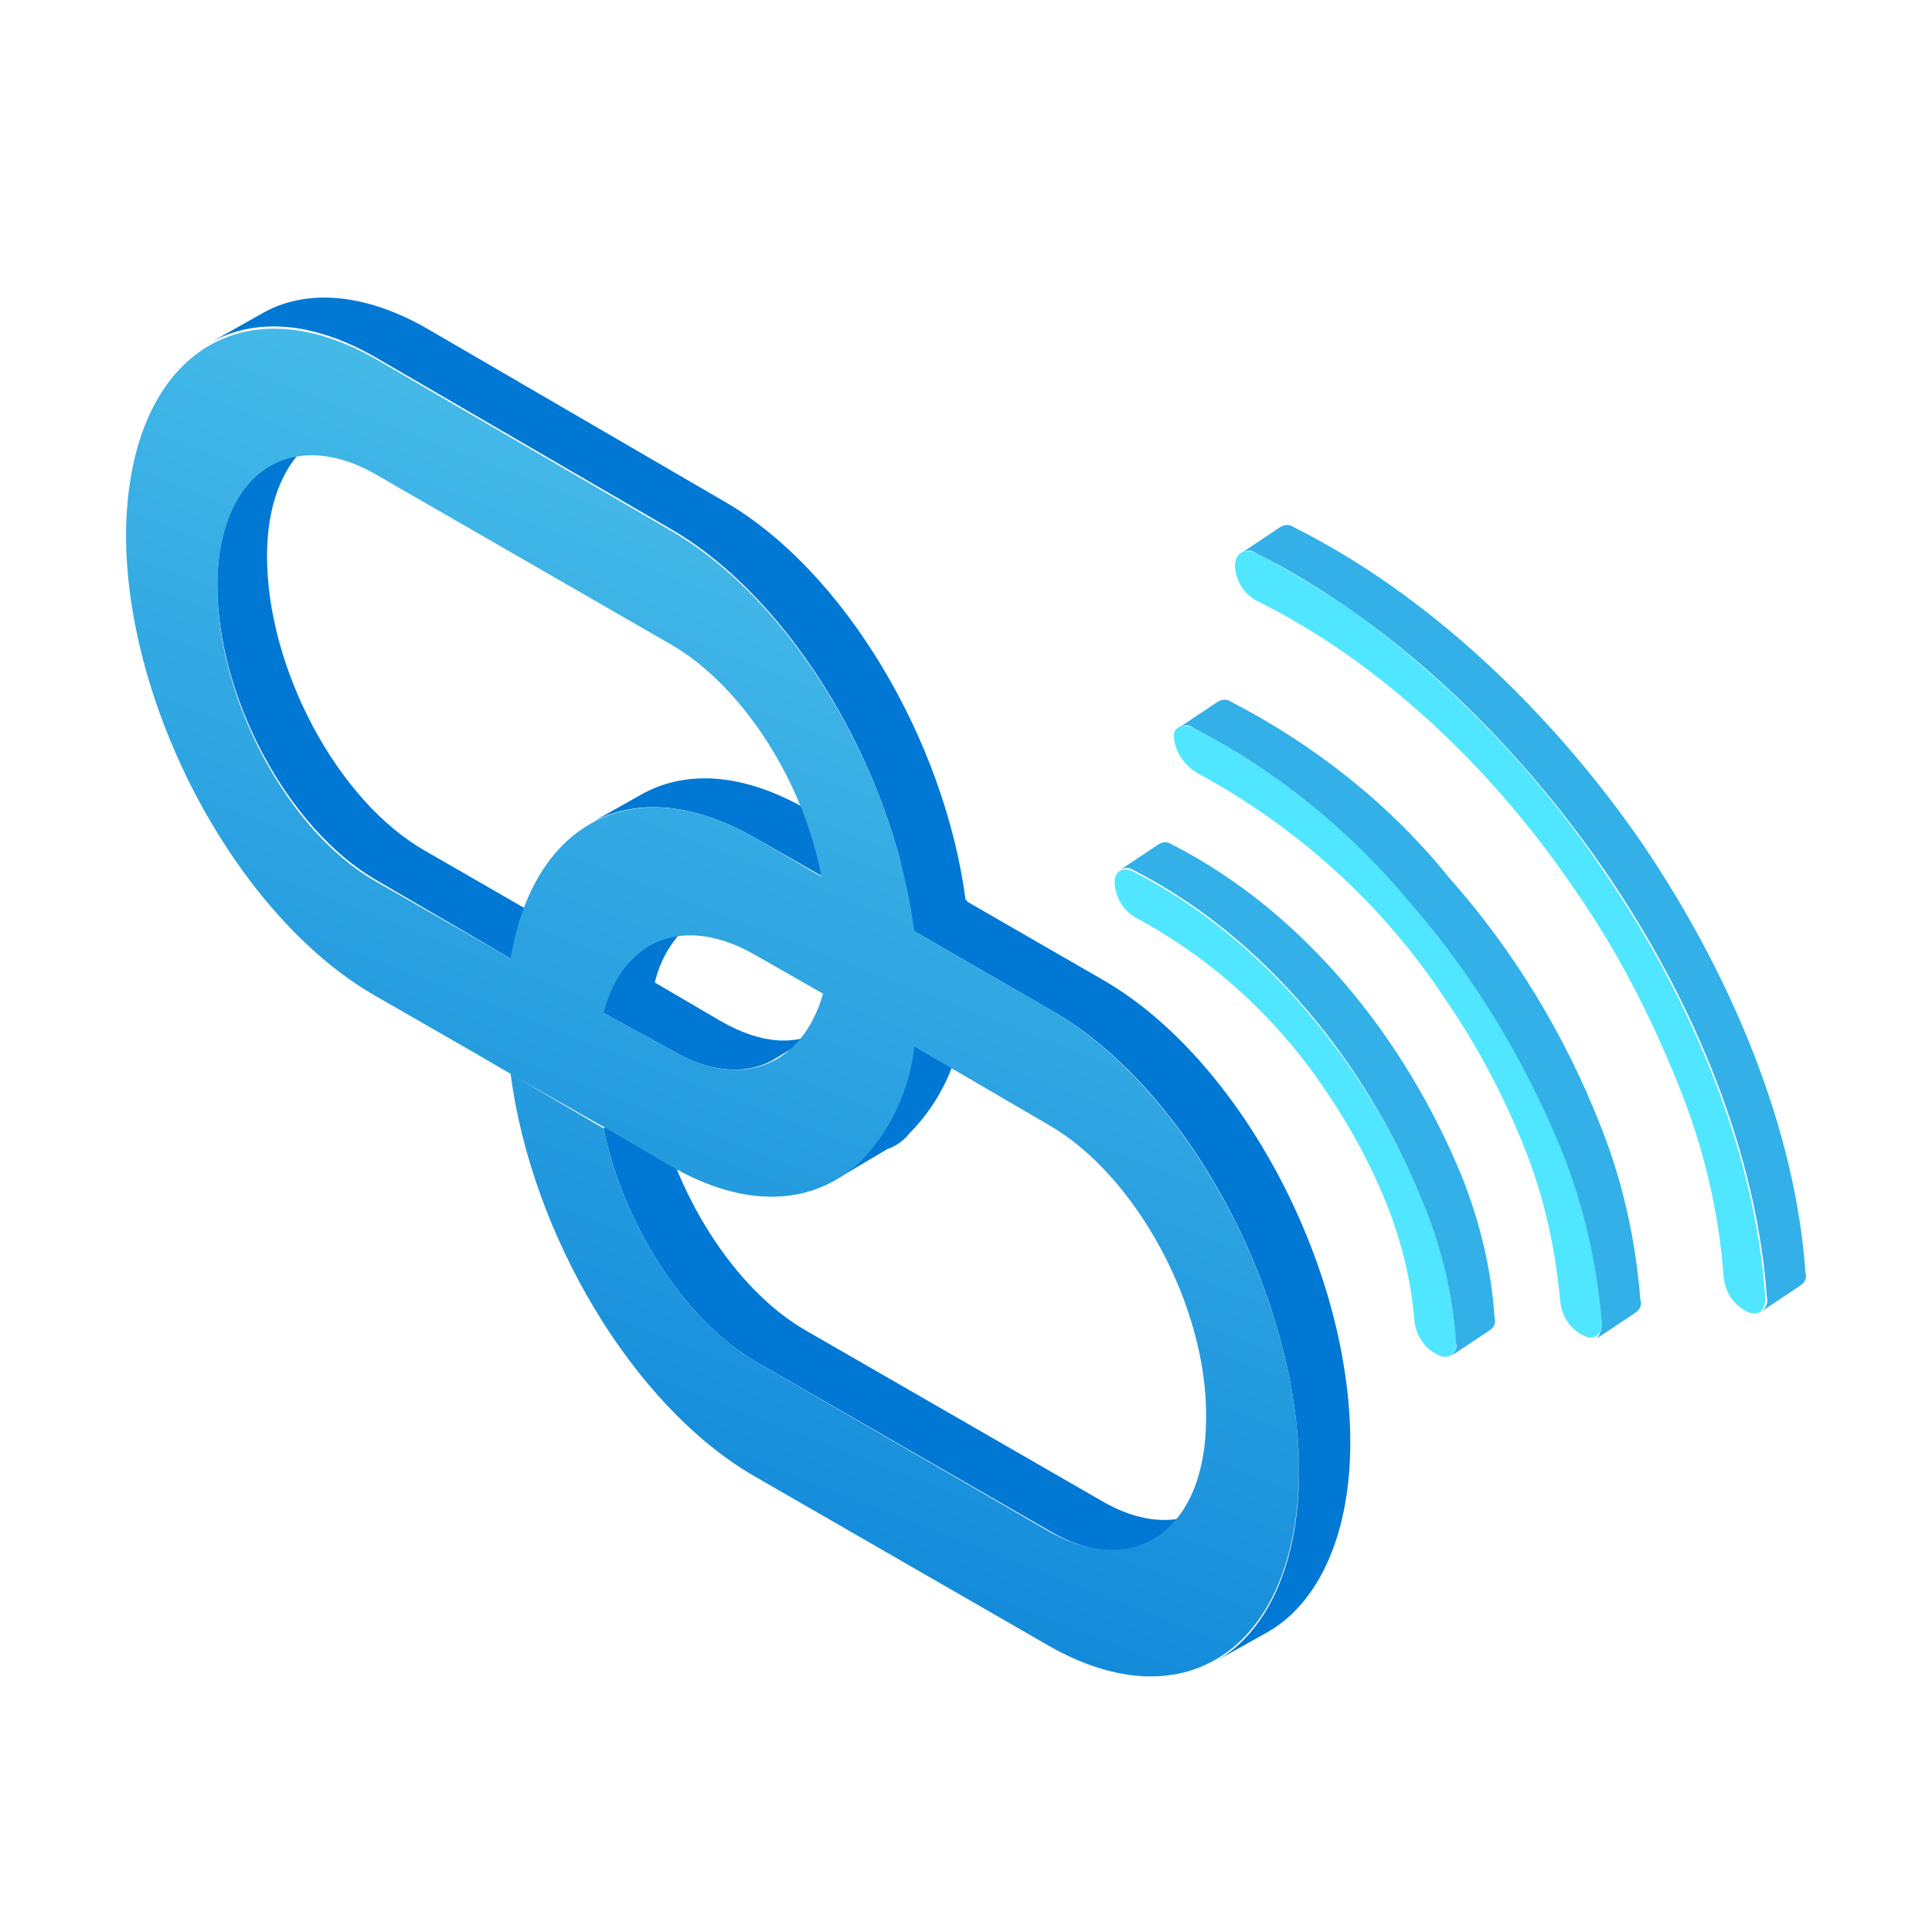<svg width="46" height="46" viewBox="0 0 46 46" xmlns="http://www.w3.org/2000/svg">
<path d="M12.157 25.568L13.378 24.843L15.591 26.102L14.37 26.827L12.157 25.568ZM10.135 20.265C8.036 19.082 6.358 15.915 6.358 13.244C6.358 11.832 6.854 10.84 7.617 10.383L6.434 11.069C5.671 11.527 5.175 12.519 5.175 13.931C5.175 16.602 6.854 19.73 8.952 20.951L12.157 22.821L13.378 22.134L10.135 20.265ZM12.157 22.821L13.378 22.134L15.591 23.393L14.37 24.118L12.157 22.821Z" fill="#0078D4"/>
<path d="M17.155 24.309L15.591 23.393C15.743 22.745 16.125 22.172 16.659 21.829L15.438 22.516C14.866 22.897 14.484 23.47 14.37 24.118L15.972 24.996C16.926 25.568 17.842 25.606 18.491 25.186L19.673 24.462C19.025 24.919 18.147 24.881 17.155 24.309ZM26.198 35.717L19.177 31.673C17.46 30.681 16.049 28.391 15.591 26.14L14.37 26.865C14.828 29.116 16.278 31.406 17.956 32.398L24.977 36.442C25.931 37.014 26.846 37.052 27.495 36.633L28.716 35.908C28.067 36.328 27.152 36.289 26.198 35.717ZM21.123 27.361L19.902 28.086C20.093 27.972 20.284 27.819 20.436 27.666C21.161 26.903 21.619 25.95 21.734 24.919L22.955 24.233C22.84 25.263 22.382 26.255 21.657 26.98C21.543 27.132 21.352 27.285 21.123 27.361Z" fill="#0078D4"/>
<path d="M19.559 23.622L20.78 22.935L22.993 24.194L21.772 24.919L19.559 23.622ZM19.216 19.273C17.689 18.395 16.316 18.319 15.248 18.929L14.027 19.616C15.095 19.005 16.468 19.082 17.995 19.959L19.597 20.875L20.818 20.188L19.216 19.273Z" fill="#0078D4"/>
<path d="M19.597 20.875L20.818 20.188L23.031 21.447L21.81 22.172L19.597 20.875Z" fill="#0078D4"/>
<path d="M25.015 24.042L21.772 22.172C21.276 18.357 18.872 14.312 15.973 12.634L8.952 8.551C5.671 6.682 3.038 8.551 3 12.71C3 16.907 5.671 21.829 8.914 23.698L11.241 25.034L12.157 25.568L14.37 26.827L15.934 27.743C17.766 28.811 19.368 28.697 20.475 27.666C21.2 26.942 21.657 25.95 21.772 24.919L24.977 26.789C27.037 27.972 28.754 31.1 28.716 33.771C28.716 36.442 26.999 37.625 24.939 36.442L17.956 32.398C16.278 31.406 14.828 29.116 14.37 26.865L12.157 25.568C12.653 29.383 15.057 33.466 17.956 35.145L24.977 39.189C28.258 41.059 30.891 39.189 30.929 35.03C30.929 30.833 28.258 25.911 25.015 24.042ZM8.952 20.989C6.854 19.807 5.175 16.64 5.175 13.969C5.175 11.298 6.892 10.116 8.952 11.298L15.973 15.343C17.689 16.335 19.139 18.624 19.559 20.875L17.995 19.959C15.095 18.28 12.691 19.578 12.157 22.821L8.952 20.989ZM15.973 24.996L14.37 24.118C14.828 22.363 16.278 21.753 17.995 22.745L19.597 23.66C19.101 25.377 17.651 25.988 15.973 24.996Z" fill="url(#paint0_linear)"/>
<path d="M26.236 23.317L22.993 21.447C22.497 17.632 20.093 13.549 17.193 11.909L10.173 7.826C8.647 6.949 7.235 6.872 6.205 7.483L4.984 8.17C6.052 7.559 7.426 7.635 8.952 8.513L15.972 12.595C18.872 14.274 21.276 18.357 21.772 22.172L25.015 24.042C28.296 25.911 30.929 30.871 30.929 35.03C30.929 37.243 30.166 38.846 28.983 39.532L30.204 38.846C31.387 38.159 32.15 36.556 32.15 34.343C32.15 30.146 29.517 25.186 26.236 23.317Z" fill="#0078D4"/>
<path d="M34.668 31.94C34.706 32.245 34.477 32.398 34.21 32.245C33.905 32.092 33.714 31.787 33.676 31.444C33.6 30.49 33.371 29.574 33.027 28.697C32.646 27.743 32.15 26.827 31.578 25.988C30.433 24.271 28.907 22.859 27.075 21.867C26.77 21.714 26.579 21.409 26.541 21.066C26.503 20.761 26.732 20.608 26.999 20.761C28.563 21.562 29.937 22.706 31.081 24.042C32.264 25.415 33.218 26.98 33.905 28.697C34.325 29.727 34.592 30.833 34.668 31.94Z" fill="#50E6FF"/>
<path d="M34.821 28.048C34.134 26.369 33.18 24.767 31.997 23.393C30.853 22.058 29.479 20.913 27.915 20.112C27.8 20.036 27.686 20.036 27.571 20.112L26.656 20.722C26.77 20.646 26.885 20.646 26.999 20.722C28.563 21.524 29.937 22.668 31.082 24.004C32.264 25.377 33.218 26.98 33.905 28.697C34.325 29.727 34.592 30.833 34.668 31.978C34.706 32.092 34.63 32.207 34.554 32.283L35.469 31.673C35.584 31.596 35.622 31.482 35.584 31.367C35.508 30.223 35.24 29.116 34.821 28.048Z" fill="#32B0E7"/>
<path d="M28.411 17.327C30.395 18.357 32.15 19.768 33.6 21.485C35.126 23.241 36.309 25.225 37.186 27.361C37.72 28.697 38.026 30.07 38.14 31.482C38.14 31.787 37.949 31.94 37.682 31.787C37.377 31.634 37.186 31.329 37.148 30.986C37.034 29.727 36.767 28.506 36.309 27.361C35.813 26.102 35.164 24.881 34.401 23.775C32.913 21.524 30.891 19.692 28.487 18.395C28.182 18.204 27.991 17.899 27.953 17.594C27.915 17.327 28.105 17.212 28.411 17.327Z" fill="#50E6FF"/>
<path d="M38.102 26.789C37.263 24.652 36.042 22.63 34.515 20.913C33.104 19.158 31.311 17.746 29.326 16.716C29.212 16.64 29.098 16.64 28.983 16.716L28.067 17.327C28.182 17.25 28.296 17.25 28.411 17.327C30.395 18.357 32.15 19.768 33.6 21.524C35.126 23.279 36.309 25.263 37.186 27.399C37.72 28.735 38.026 30.108 38.14 31.52C38.14 31.634 38.102 31.749 38.026 31.863L38.941 31.253C39.056 31.177 39.094 31.062 39.056 30.948C38.941 29.498 38.636 28.124 38.102 26.789ZM39.094 20.074C36.881 16.869 33.943 14.122 30.814 12.557C30.7 12.481 30.585 12.481 30.471 12.557L29.555 13.168C29.67 13.091 29.784 13.091 29.899 13.168C33.027 14.732 35.965 17.479 38.178 20.684C40.391 23.889 41.841 27.552 42.07 30.91C42.108 31.024 42.032 31.139 41.956 31.215L42.871 30.604C42.986 30.528 43.024 30.414 42.986 30.299C42.757 26.942 41.269 23.279 39.094 20.074Z" fill="#32B0E7"/>
<path d="M29.899 13.168C30.7 13.588 31.463 14.045 32.188 14.541C34.515 16.22 36.538 18.319 38.14 20.684C40.353 23.889 41.803 27.552 42.032 30.91C42.032 31.215 41.841 31.367 41.574 31.215C41.269 31.062 41.078 30.757 41.04 30.414C40.925 28.811 40.544 27.247 39.933 25.759C39.285 24.156 38.483 22.592 37.492 21.18C35.507 18.242 32.798 15.724 29.937 14.312C29.632 14.16 29.441 13.855 29.403 13.511C29.403 13.168 29.593 13.053 29.899 13.168Z" fill="#50E6FF"/>
<defs>
<linearGradient id="paint0_linear" x1="22.557" y1="9.451" x2="9.436" y2="43.32" gradientUnits="userSpaceOnUse">
<stop stop-color="#4DC2EB"/>
<stop offset="1" stop-color="#0078D4"/>
</linearGradient>
</defs>
</svg>
